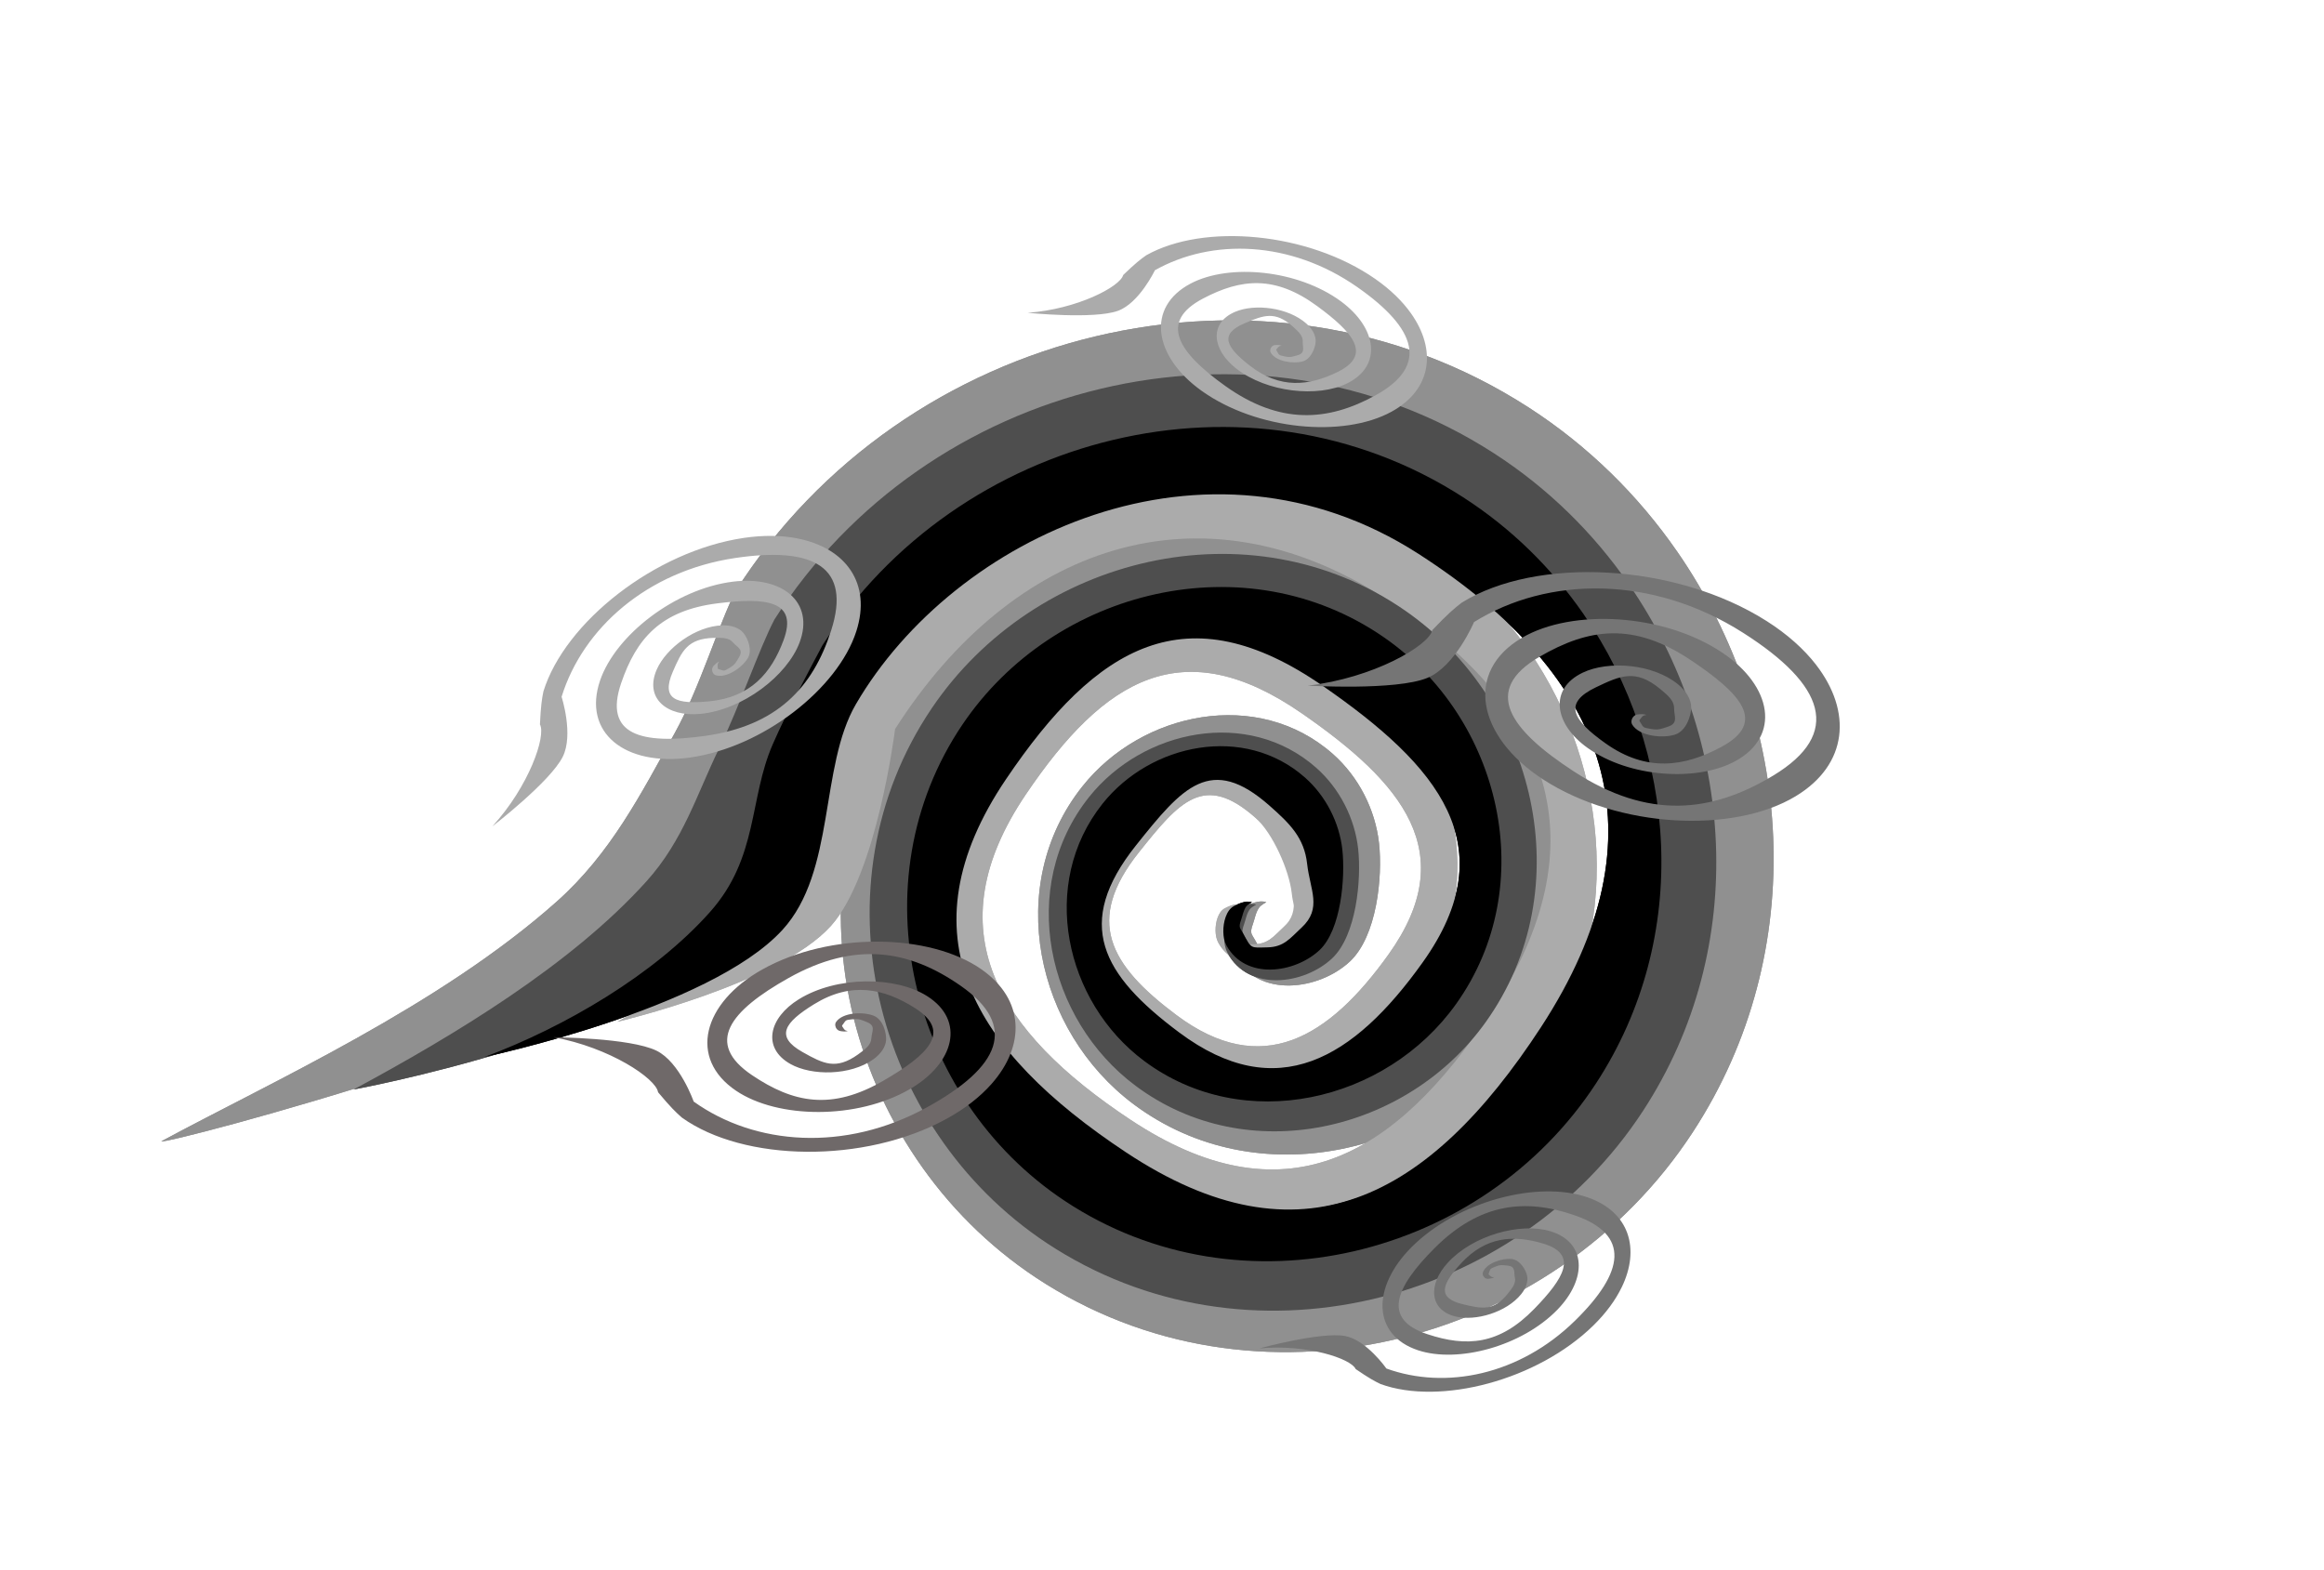 <?xml version="1.0" encoding="UTF-8" standalone="no"?>
<!-- Created with Inkscape (http://www.inkscape.org/) -->

<svg
   xmlns:dc="http://purl.org/dc/elements/1.1/"
   xmlns:cc="http://creativecommons.org/ns#"
   xmlns:rdf="http://www.w3.org/1999/02/22-rdf-syntax-ns#"
   xmlns:svg="http://www.w3.org/2000/svg"
   xmlns="http://www.w3.org/2000/svg"
   xmlns:sodipodi="http://sodipodi.sourceforge.net/DTD/sodipodi-0.dtd"
   xmlns:inkscape="http://www.inkscape.org/namespaces/inkscape"
   width="564"
   height="381"
   viewBox="0 0 149.225 100.806"
   version="1.1"
   id="svg8"
   inkscape:version="0.92.1 r15371"
   sodipodi:docname="steam_projectile.svg"
   inkscape:export-filename="C:\Users\palme_000\Documents\Grado en Ingenieria Informatica UB\Cuarto Curso\Test\ES2017F2\Wiki Resources\Projectiles\steam_projectile.png"
   inkscape:export-xdpi="96"
   inkscape:export-ydpi="96">
  <defs
     id="defs2" />
  <sodipodi:namedview
     id="base"
     pagecolor="#ffffff"
     bordercolor="#666666"
     borderopacity="1.0"
     inkscape:pageopacity="0.0"
     inkscape:pageshadow="2"
     inkscape:zoom="0.98994949"
     inkscape:cx="233.07944"
     inkscape:cy="127.84065"
     inkscape:document-units="mm"
     inkscape:current-layer="layer1"
     showgrid="false"
     units="px"
     inkscape:snap-global="false"
     inkscape:window-width="1366"
     inkscape:window-height="745"
     inkscape:window-x="-8"
     inkscape:window-y="-8"
     inkscape:window-maximized="1" />
  <g
     inkscape:label="Layer 1"
     inkscape:groupmode="layer"
     id="layer1"
     transform="translate(0,-196.194)">
    <path
       style="color:#000000;font-style:normal;font-variant:normal;font-weight:normal;font-stretch:normal;font-size:medium;line-height:normal;font-family:sans-serif;font-variant-ligatures:normal;font-variant-position:normal;font-variant-caps:normal;font-variant-numeric:normal;font-variant-alternates:normal;font-feature-settings:normal;text-indent:0;text-align:start;text-decoration:none;text-decoration-line:none;text-decoration-style:solid;text-decoration-color:#000000;letter-spacing:normal;word-spacing:normal;text-transform:none;writing-mode:lr-tb;direction:ltr;text-orientation:mixed;dominant-baseline:auto;baseline-shift:baseline;text-anchor:start;white-space:normal;shape-padding:0;clip-rule:nonzero;display:inline;overflow:visible;visibility:visible;opacity:1;isolation:auto;mix-blend-mode:normal;color-interpolation:sRGB;color-interpolation-filters:linearRGB;solid-color:#000000;solid-opacity:1;vector-effect:none;fill:#ababab;fill-opacity:1;fill-rule:evenodd;stroke:none;stroke-width:0.231;stroke-linecap:butt;stroke-linejoin:miter;stroke-miterlimit:4;stroke-dasharray:none;stroke-dashoffset:0;stroke-opacity:1;color-rendering:auto;image-rendering:auto;shape-rendering:auto;text-rendering:auto;enable-background:accumulate"
       d="m 98.167,237.969 c 5.284,7.638 6.062,18.059 0.712,26.257 -6.36,9.747 -19.856,13.121 -29.717,6.586 -8.682,-5.753 -11.67,-17.859 -5.733,-26.65 5.145,-7.617 15.864,-10.222 23.583,-4.881 6.554,4.535 8.776,13.871 4.028,20.517 -3.923,5.492 -11.882,7.332 -17.452,3.175 -4.431,-3.308 -5.894,-9.899 -2.32,-14.388 2.687,-3.374 7.927,-4.463 11.324,-1.461 1.162,1.027 1.922,2.516 2.089,4.039 0.167,1.523 -0.028,4.691 -1.256,5.831 -0.694,0.644 -1.72,1.062 -2.714,1.079 -0.994,0.018 -1.966,-0.379 -2.492,-1.366 -0.213,-0.4 -0.222,-1.066 -0.034,-1.586 0.094,-0.26 0.242,-0.487 0.467,-0.604 0.225,-0.117 0.66,-0.33 1,-0.214 0,0 -0.234,0.126 -0.313,0.229 -0.163,0.213 -0.209,0.525 -0.291,0.751 -0.164,0.452 -0.054,0.452 0.105,0.752 0.483,0.907 0.426,0.811 1.357,0.794 0.931,-0.017 1.268,-0.502 1.915,-1.102 1.171,-1.087 0.679,-0.711 0.519,-2.174 -0.161,-1.463 -1.217,-3.865 -2.333,-4.851 -3.288,-2.906 -4.868,-1.06 -7.478,2.219 -3.486,4.379 -1.915,7.228 2.418,10.463 5.459,4.075 9.763,1.48 13.614,-3.911 4.668,-6.535 0.876,-11.009 -5.576,-15.474 -7.608,-5.264 -12.649,-2.299 -17.724,5.215 -5.862,8.68 -1.864,15.193 6.714,20.877 9.75,6.461 16.919,2.641 23.211,-7.001 7.061,-10.82 3.867,-19.575 -6.84,-26.474 -11.889,-7.661 -23.972,-3.377 -31.477,8.394 0,0 -1.156,9.341 -4.116,12.637 -3.347,3.727 -13.709,6.159 -13.709,6.159 7.427,-4.004 13.149,-12.465 13.168,-15.611 1.418,-3.738 2.038,-5.061 2.775,-6.462 7.573,-11.877 23.847,-16.024 35.847,-8.291 2.703,1.742 4.966,3.979 6.728,6.525 z"
       id="path4485-5"
       inkscape:connector-curvature="0"
       sodipodi:nodetypes="csssssssscssccccaccsscssssssssscacccccc" />
    <path
       style="color:#000000;font-style:normal;font-variant:normal;font-weight:normal;font-stretch:normal;font-size:medium;line-height:normal;font-family:sans-serif;font-variant-ligatures:normal;font-variant-position:normal;font-variant-caps:normal;font-variant-numeric:normal;font-variant-alternates:normal;font-feature-settings:normal;text-indent:0;text-align:start;text-decoration:none;text-decoration-line:none;text-decoration-style:solid;text-decoration-color:#000000;letter-spacing:normal;word-spacing:normal;text-transform:none;writing-mode:lr-tb;direction:ltr;text-orientation:mixed;dominant-baseline:auto;baseline-shift:baseline;text-anchor:start;white-space:normal;shape-padding:0;clip-rule:nonzero;display:inline;overflow:visible;visibility:visible;opacity:1;isolation:auto;mix-blend-mode:normal;color-interpolation:sRGB;color-interpolation-filters:linearRGB;solid-color:#000000;solid-opacity:1;vector-effect:none;fill:#909090;fill-opacity:1;fill-rule:evenodd;stroke:none;stroke-width:0.327;stroke-linecap:butt;stroke-linejoin:miter;stroke-miterlimit:4;stroke-dasharray:none;stroke-dashoffset:0;stroke-opacity:1;color-rendering:auto;image-rendering:auto;shape-rendering:auto;text-rendering:auto;enable-background:accumulate"
       d="m 107.691,231.61 c 7.502,10.842 8.606,25.636 1.011,37.274 -9.029,13.836 -28.187,18.626 -42.186,9.35 -12.324,-8.167 -16.567,-25.352 -8.138,-37.831 7.303,-10.813 22.521,-14.511 33.479,-6.928 9.304,6.438 12.458,19.692 5.718,29.126 -5.569,7.796 -16.868,10.409 -24.775,4.507 -6.29,-4.696 -8.367,-14.053 -3.293,-20.425 3.814,-4.79 11.253,-6.336 16.076,-2.074 1.649,1.457 2.728,3.572 2.965,5.733 0.237,2.162 -0.138,5.985 -1.882,7.603 -0.985,0.914 -2.442,1.507 -3.852,1.532 -1.411,0.025 -2.791,-0.538 -3.538,-1.939 -0.302,-0.567 -0.316,-1.514 -0.048,-2.251 0.134,-0.369 0.344,-0.691 0.663,-0.857 0.319,-0.166 0.936,-0.469 1.419,-0.304 0,0 -0.333,0.179 -0.444,0.325 -0.232,0.303 -0.297,0.746 -0.413,1.067 -0.233,0.642 -0.076,0.642 0.15,1.067 0.685,1.287 0.605,1.151 1.927,1.127 1.322,-0.024 1.8,-0.713 2.718,-1.565 1.662,-1.542 0.728,-2.615 0.5,-4.692 -0.228,-2.077 -1.392,-3.206 -2.977,-4.607 -4.668,-4.125 -6.91,-1.505 -10.616,3.15 -4.949,6.216 -2.718,10.261 3.433,14.853 7.75,5.785 13.859,2.102 19.326,-5.552 6.627,-9.277 1.244,-15.629 -7.916,-21.967 -10.8,-7.473 -17.956,-3.264 -25.161,7.404 -8.322,12.321 -2.646,21.568 9.531,29.637 13.841,9.172 24.017,3.749 32.95,-9.938 10.023,-15.36 5.489,-27.789 -9.71,-37.583 -16.878,-10.876 -34.03,-4.794 -44.684,11.916 0,0 -2.435,12.654 -5.843,17.94 -3.194,4.954 -33.617,13.061 -33.718,12.772 7.198,-3.88 17.825,-8.671 25.368,-15.376 3.506,-3.117 5.437,-6.968 7.581,-10.813 1.62,-2.907 2.893,-7.185 3.939,-9.173 10.751,-16.861 33.853,-22.747 50.888,-11.77 3.837,2.473 7.05,5.649 9.551,9.263 z"
       id="path4485-7-9"
       inkscape:connector-curvature="0"
       sodipodi:nodetypes="csssssssscssccccaccsscssssssssscscsacccc" />
    <path
       style="color:#000000;font-style:normal;font-variant:normal;font-weight:normal;font-stretch:normal;font-size:medium;line-height:normal;font-family:sans-serif;font-variant-ligatures:normal;font-variant-position:normal;font-variant-caps:normal;font-variant-numeric:normal;font-variant-alternates:normal;font-feature-settings:normal;text-indent:0;text-align:start;text-decoration:none;text-decoration-line:none;text-decoration-style:solid;text-decoration-color:#000000;letter-spacing:normal;word-spacing:normal;text-transform:none;writing-mode:lr-tb;direction:ltr;text-orientation:mixed;dominant-baseline:auto;baseline-shift:baseline;text-anchor:start;white-space:normal;shape-padding:0;clip-rule:nonzero;display:inline;overflow:visible;visibility:visible;opacity:1;isolation:auto;mix-blend-mode:normal;color-interpolation:sRGB;color-interpolation-filters:linearRGB;solid-color:#000000;solid-opacity:1;vector-effect:none;fill:#4e4e4e;fill-opacity:1;fill-rule:evenodd;stroke:none;stroke-width:0.297;stroke-linecap:butt;stroke-linejoin:miter;stroke-miterlimit:4;stroke-dasharray:none;stroke-dashoffset:0;stroke-opacity:1;color-rendering:auto;image-rendering:auto;shape-rendering:auto;text-rendering:auto;enable-background:accumulate"
       d="m 104.582,233.699 c 6.809,9.84 7.81,23.267 0.917,33.83 -8.195,12.557 -25.582,16.905 -38.288,8.486 -11.185,-7.412 -15.036,-23.009 -7.386,-34.335 6.628,-9.814 20.44,-13.17 30.385,-6.288 8.444,5.843 11.307,17.872 5.19,26.434 -5.055,7.075 -15.309,9.447 -22.485,4.09 -5.709,-4.262 -7.593,-12.754 -2.989,-18.537 3.461,-4.347 10.213,-5.75 14.59,-1.882 1.497,1.323 2.476,3.241 2.691,5.203 0.215,1.962 -0.104,5.581 -1.686,7.049 -0.894,0.83 -2.216,1.368 -3.496,1.39 -1.28,0.023 -2.533,-0.488 -3.211,-1.76 -0.274,-0.515 -0.286,-1.374 -0.044,-2.043 0.121,-0.335 0.312,-0.627 0.602,-0.778 0.29,-0.151 0.85,-0.425 1.288,-0.276 0,0 -0.302,0.163 -0.403,0.295 -0.211,0.275 -0.269,0.677 -0.375,0.968 -0.211,0.582 -0.069,0.583 0.136,0.969 0.622,1.168 0.549,1.044 1.749,1.023 1.2,-0.021 1.633,-0.647 2.467,-1.42 1.509,-1.4 0.875,-0.915 0.668,-2.801 -0.207,-1.885 -1.5,-4.517 -2.938,-5.787 -4.237,-3.744 -6.271,-1.366 -9.635,2.859 -4.492,5.641 -2.467,9.313 3.116,13.48 7.034,5.25 12.578,1.907 17.54,-5.039 6.015,-8.42 1.129,-14.185 -7.184,-19.937 -9.802,-6.783 -16.297,-2.962 -22.836,6.719 -7.553,11.183 -2.402,19.575 8.65,26.898 12.562,8.324 21.798,3.403 29.905,-9.02 9.097,-13.94 4.982,-25.221 -8.812,-34.11 -15.318,-9.871 -30.885,-4.351 -40.555,10.815 0,0 -1.403,12.114 -5.303,16.282 -5.924,6.331 -24.144,9.679 -24.144,9.679 6.426,-3.464 13.959,-7.99 18.804,-13.367 2.37,-2.631 3.231,-5.59 4.643,-8.489 1.322,-2.716 2.625,-6.521 3.575,-8.326 9.757,-15.303 30.724,-20.645 46.186,-10.682 3.482,2.244 6.399,5.127 8.668,8.407 z"
       id="path4485-7"
       inkscape:connector-curvature="0"
       sodipodi:nodetypes="csssssssscssccccaccsscssssssssscacsacccc" />
    <path
       style="color:#000000;font-style:normal;font-variant:normal;font-weight:normal;font-stretch:normal;font-size:medium;line-height:normal;font-family:sans-serif;font-variant-ligatures:normal;font-variant-position:normal;font-variant-caps:normal;font-variant-numeric:normal;font-variant-alternates:normal;font-feature-settings:normal;text-indent:0;text-align:start;text-decoration:none;text-decoration-line:none;text-decoration-style:solid;text-decoration-color:#000000;letter-spacing:normal;word-spacing:normal;text-transform:none;writing-mode:lr-tb;direction:ltr;text-orientation:mixed;dominant-baseline:auto;baseline-shift:baseline;text-anchor:start;white-space:normal;shape-padding:0;clip-rule:nonzero;display:inline;overflow:visible;visibility:visible;opacity:1;isolation:auto;mix-blend-mode:normal;color-interpolation:sRGB;color-interpolation-filters:linearRGB;solid-color:#000000;solid-opacity:1;vector-effect:none;fill:#000000;fill-opacity:1;fill-rule:evenodd;stroke:none;stroke-width:0.265;stroke-linecap:butt;stroke-linejoin:miter;stroke-miterlimit:4;stroke-dasharray:none;stroke-dashoffset:0;stroke-opacity:1;color-rendering:auto;image-rendering:auto;shape-rendering:auto;text-rendering:auto;enable-background:accumulate"
       d="m 101.671,235.614 c 6.066,8.767 6.958,20.729 0.817,30.139 -7.301,11.188 -22.792,15.061 -34.111,7.56 -9.965,-6.604 -13.395,-20.499 -6.58,-30.59 5.905,-8.744 18.21,-11.733 27.07,-5.602 7.523,5.205 10.073,15.922 4.624,23.551 -4.503,6.303 -13.639,8.416 -20.032,3.644 -5.086,-3.797 -6.765,-11.363 -2.663,-16.515 3.084,-3.873 9.099,-5.123 12.999,-1.677 1.334,1.178 2.206,2.888 2.398,4.636 0.192,1.748 -0.067,5.147 -1.476,6.455 -0.797,0.739 -1.974,1.218 -3.115,1.239 -1.141,0.02 -2.257,-0.435 -2.86,-1.568 -0.244,-0.459 -0.255,-1.224 -0.039,-1.82 0.108,-0.298 0.278,-0.559 0.536,-0.693 0.258,-0.134 0.757,-0.379 1.148,-0.245 0,0 -0.269,0.145 -0.359,0.263 -0.188,0.245 -0.24,0.603 -0.334,0.863 -0.188,0.519 -0.062,0.519 0.121,0.863 0.554,1.041 0.489,0.931 1.558,0.911 1.069,-0.019 1.455,-0.576 2.198,-1.265 1.344,-1.247 0.544,-2.422 0.359,-4.102 -0.184,-1.68 -1.126,-2.593 -2.407,-3.725 -3.775,-3.335 -5.587,-1.217 -8.584,2.547 -4.002,5.026 -2.198,8.297 2.776,12.01 6.266,4.678 11.206,1.699 15.627,-4.489 5.359,-7.501 1.006,-12.637 -6.401,-17.762 -8.733,-6.043 -14.519,-2.639 -20.344,5.986 -6.729,9.963 -2.14,17.439 7.706,23.964 11.192,7.416 19.42,3.032 26.642,-8.036 8.105,-12.42 4.439,-22.469 -7.851,-30.389 -13.647,-8.794 -29.843,-1.127 -36.131,9.635 -2.356,4.032 -1.291,10.755 -4.724,14.506 -4.681,5.113 -19.129,8.159 -19.129,8.159 5.148,-1.918 10.917,-5.296 14.486,-9.317 3.109,-3.502 2.49,-7.251 4.021,-10.76 0.947,-2.17 2.339,-4.741 3.185,-6.348 8.693,-13.633 27.373,-18.393 41.147,-9.517 3.103,1.999 5.701,4.568 7.722,7.49 z"
       id="path4485"
       inkscape:connector-curvature="0"
       sodipodi:nodetypes="csssssssscssccccaccsscssssssssssacsacccc" />
    <path
       style="color:#000000;font-style:normal;font-variant:normal;font-weight:normal;font-stretch:normal;font-size:medium;line-height:normal;font-family:sans-serif;font-variant-ligatures:normal;font-variant-position:normal;font-variant-caps:normal;font-variant-numeric:normal;font-variant-alternates:normal;font-feature-settings:normal;text-indent:0;text-align:start;text-decoration:none;text-decoration-line:none;text-decoration-style:solid;text-decoration-color:#000000;letter-spacing:normal;word-spacing:normal;text-transform:none;writing-mode:lr-tb;direction:ltr;text-orientation:mixed;dominant-baseline:auto;baseline-shift:baseline;text-anchor:start;white-space:normal;shape-padding:0;clip-rule:nonzero;display:inline;overflow:visible;visibility:visible;opacity:1;isolation:auto;mix-blend-mode:normal;color-interpolation:sRGB;color-interpolation-filters:linearRGB;solid-color:#000000;solid-opacity:1;vector-effect:none;fill:#909090;fill-opacity:1;fill-rule:evenodd;stroke:none;stroke-width:0.327;stroke-linecap:butt;stroke-linejoin:miter;stroke-miterlimit:4;stroke-dasharray:none;stroke-dashoffset:0;stroke-opacity:1;color-rendering:auto;image-rendering:auto;shape-rendering:auto;text-rendering:auto;enable-background:accumulate"
       d="m 107.691,231.61 c 7.502,10.842 8.606,25.636 1.011,37.274 -9.029,13.836 -28.187,18.626 -42.186,9.35 -12.324,-8.167 -16.567,-25.352 -8.138,-37.831 7.303,-10.813 22.521,-14.511 33.479,-6.928 9.304,6.438 12.458,19.692 5.718,29.126 -5.569,7.796 -16.868,10.409 -24.775,4.507 -6.29,-4.696 -8.367,-14.053 -3.293,-20.425 3.814,-4.79 11.253,-6.336 16.076,-2.074 1.649,1.457 2.728,3.572 2.965,5.733 0.237,2.162 -0.138,5.985 -1.882,7.603 -0.985,0.914 -2.442,1.507 -3.852,1.532 -1.411,0.025 -2.791,-0.538 -3.538,-1.939 -0.302,-0.567 -0.316,-1.514 -0.048,-2.251 0.134,-0.369 0.344,-0.691 0.663,-0.857 0.319,-0.166 0.936,-0.469 1.419,-0.304 0,0 -0.333,0.179 -0.444,0.325 -0.232,0.303 -0.297,0.746 -0.413,1.067 -0.233,0.642 -0.076,0.642 0.15,1.067 0.685,1.287 0.605,1.151 1.927,1.127 1.322,-0.024 1.8,-0.713 2.718,-1.565 1.662,-1.542 0.728,-2.615 0.5,-4.692 -0.228,-2.077 -1.392,-3.206 -2.977,-4.607 -4.668,-4.125 -6.91,-1.505 -10.616,3.15 -4.949,6.216 -2.718,10.261 3.433,14.853 7.75,5.785 13.859,2.102 19.326,-5.552 6.627,-9.277 1.244,-15.629 -7.916,-21.967 -10.8,-7.473 -17.956,-3.264 -25.161,7.404 -8.322,12.321 -2.646,21.568 9.531,29.637 13.841,9.172 24.017,3.749 32.95,-9.938 10.023,-15.36 5.489,-27.789 -9.71,-37.583 -16.878,-10.876 -34.03,-4.794 -44.684,11.916 0,0 -2.435,12.654 -5.843,17.94 -3.194,4.954 -33.617,13.061 -33.718,12.772 7.198,-3.88 17.825,-8.671 25.368,-15.376 3.506,-3.117 5.437,-6.968 7.581,-10.813 1.62,-2.907 2.893,-7.185 3.939,-9.173 10.751,-16.861 33.853,-22.747 50.888,-11.77 3.837,2.473 7.05,5.649 9.551,9.263 z"
       id="path4485-7-9-5"
       inkscape:connector-curvature="0"
       sodipodi:nodetypes="csssssssscssccccaccsscssssssssscscsacccc" />
    <path
       style="color:#000000;font-style:normal;font-variant:normal;font-weight:normal;font-stretch:normal;font-size:medium;line-height:normal;font-family:sans-serif;font-variant-ligatures:normal;font-variant-position:normal;font-variant-caps:normal;font-variant-numeric:normal;font-variant-alternates:normal;font-feature-settings:normal;text-indent:0;text-align:start;text-decoration:none;text-decoration-line:none;text-decoration-style:solid;text-decoration-color:#000000;letter-spacing:normal;word-spacing:normal;text-transform:none;writing-mode:lr-tb;direction:ltr;text-orientation:mixed;dominant-baseline:auto;baseline-shift:baseline;text-anchor:start;white-space:normal;shape-padding:0;clip-rule:nonzero;display:inline;overflow:visible;visibility:visible;opacity:1;isolation:auto;mix-blend-mode:normal;color-interpolation:sRGB;color-interpolation-filters:linearRGB;solid-color:#000000;solid-opacity:1;vector-effect:none;fill:#ababab;fill-opacity:1;fill-rule:evenodd;stroke:none;stroke-width:0.231;stroke-linecap:butt;stroke-linejoin:miter;stroke-miterlimit:4;stroke-dasharray:none;stroke-dashoffset:0;stroke-opacity:1;color-rendering:auto;image-rendering:auto;shape-rendering:auto;text-rendering:auto;enable-background:accumulate"
       d="m 98.167,237.969 c 5.284,7.638 6.062,18.059 0.712,26.257 -6.36,9.747 -19.856,13.121 -29.717,6.586 -8.682,-5.753 -11.67,-17.859 -5.733,-26.65 5.145,-7.617 15.864,-10.222 23.583,-4.881 6.554,4.535 8.776,13.871 4.028,20.517 -3.923,5.492 -11.882,7.332 -17.452,3.175 -4.431,-3.308 -5.894,-9.899 -2.32,-14.388 2.687,-3.374 7.927,-4.463 11.324,-1.461 1.162,1.027 1.922,2.516 2.089,4.039 0.167,1.523 -0.028,4.691 -1.256,5.831 -0.694,0.644 -1.72,1.062 -2.714,1.079 -0.994,0.018 -1.966,-0.379 -2.492,-1.366 -0.213,-0.4 -0.222,-1.066 -0.034,-1.586 0.094,-0.26 0.242,-0.487 0.467,-0.604 0.225,-0.117 0.66,-0.33 1,-0.214 0,0 -0.234,0.126 -0.313,0.229 -0.163,0.213 -0.209,0.525 -0.291,0.751 -0.164,0.452 -0.054,0.452 0.105,0.752 0.483,0.907 0.426,0.811 1.357,0.794 0.931,-0.017 1.268,-0.502 1.915,-1.102 1.171,-1.087 0.443,-2.317 0.283,-3.78 -0.161,-1.463 -0.981,-2.259 -2.097,-3.245 -3.288,-2.906 -4.868,-1.06 -7.478,2.219 -3.486,4.379 -1.915,7.228 2.418,10.463 5.459,4.075 9.763,1.48 13.614,-3.911 4.668,-6.535 0.876,-11.009 -5.576,-15.474 -7.608,-5.264 -12.649,-2.299 -17.724,5.215 -5.862,8.68 -1.864,15.193 6.714,20.877 9.75,6.461 16.919,2.641 23.211,-7.001 7.061,-10.82 3.867,-19.575 -6.84,-26.474 -11.889,-7.661 -23.972,-3.377 -31.477,8.394 0,0 -1.156,9.341 -4.116,12.637 -3.347,3.727 -13.709,6.159 -13.709,6.159 7.427,-4.004 13.149,-12.465 13.168,-15.611 1.418,-3.738 2.038,-5.061 2.775,-6.462 7.573,-11.877 23.847,-16.024 35.847,-8.291 2.703,1.742 4.966,3.979 6.728,6.525 z"
       id="path4485-5-2"
       inkscape:connector-curvature="0"
       sodipodi:nodetypes="csssssssscssccccaccsscssssssssscacccccc" />
    <path
       style="color:#000000;font-style:normal;font-variant:normal;font-weight:normal;font-stretch:normal;font-size:medium;line-height:normal;font-family:sans-serif;font-variant-ligatures:normal;font-variant-position:normal;font-variant-caps:normal;font-variant-numeric:normal;font-variant-alternates:normal;font-feature-settings:normal;text-indent:0;text-align:start;text-decoration:none;text-decoration-line:none;text-decoration-style:solid;text-decoration-color:#000000;letter-spacing:normal;word-spacing:normal;text-transform:none;writing-mode:lr-tb;direction:ltr;text-orientation:mixed;dominant-baseline:auto;baseline-shift:baseline;text-anchor:start;white-space:normal;shape-padding:0;clip-rule:nonzero;display:inline;overflow:visible;visibility:visible;opacity:1;isolation:auto;mix-blend-mode:normal;color-interpolation:sRGB;color-interpolation-filters:linearRGB;solid-color:#000000;solid-opacity:1;vector-effect:none;fill:#4e4e4e;fill-opacity:1;fill-rule:evenodd;stroke:none;stroke-width:0.297;stroke-linecap:butt;stroke-linejoin:miter;stroke-miterlimit:4;stroke-dasharray:none;stroke-dashoffset:0;stroke-opacity:1;color-rendering:auto;image-rendering:auto;shape-rendering:auto;text-rendering:auto;enable-background:accumulate"
       d="m 104.582,233.699 c 6.809,9.84 7.81,23.267 0.917,33.83 -8.195,12.557 -25.582,16.905 -38.288,8.486 -11.185,-7.412 -15.036,-23.009 -7.386,-34.335 6.628,-9.814 20.44,-13.17 30.385,-6.288 8.444,5.843 11.307,17.872 5.19,26.434 -5.055,7.075 -15.309,9.447 -22.485,4.09 -5.709,-4.262 -7.593,-12.754 -2.989,-18.537 3.461,-4.347 10.213,-5.75 14.59,-1.882 1.497,1.323 2.476,3.241 2.691,5.203 0.215,1.962 -0.104,5.581 -1.686,7.049 -0.894,0.83 -2.216,1.368 -3.496,1.39 -1.28,0.023 -2.533,-0.488 -3.211,-1.76 -0.274,-0.515 -0.286,-1.374 -0.044,-2.043 0.121,-0.335 0.312,-0.627 0.602,-0.778 0.29,-0.151 0.85,-0.425 1.288,-0.276 0,0 -0.302,0.163 -0.403,0.295 -0.211,0.275 -0.269,0.677 -0.375,0.968 -0.211,0.582 -0.069,0.583 0.136,0.969 0.622,1.168 0.549,1.044 1.749,1.023 1.2,-0.021 1.633,-0.647 2.467,-1.42 1.509,-1.4 0.875,-0.915 0.668,-2.801 -0.207,-1.885 -1.5,-4.517 -2.938,-5.787 -4.237,-3.744 -6.271,-1.366 -9.635,2.859 -4.492,5.641 -2.467,9.313 3.116,13.48 7.034,5.25 12.578,1.907 17.54,-5.039 6.015,-8.42 1.129,-14.185 -7.184,-19.937 -9.802,-6.783 -16.297,-2.962 -22.836,6.719 -7.553,11.183 -2.402,19.575 8.65,26.898 12.562,8.324 21.798,3.403 29.905,-9.02 9.097,-13.94 4.982,-25.221 -8.812,-34.11 -15.318,-9.871 -30.885,-4.351 -40.555,10.815 0,0 -1.403,12.114 -5.303,16.282 -5.924,6.331 -24.144,9.679 -24.144,9.679 6.426,-3.464 13.959,-7.99 18.804,-13.367 2.37,-2.631 3.231,-5.59 4.643,-8.489 1.322,-2.716 2.625,-6.521 3.575,-8.326 9.757,-15.303 30.724,-20.645 46.186,-10.682 3.482,2.244 6.399,5.127 8.668,8.407 z"
       id="path4485-7-96"
       inkscape:connector-curvature="0"
       sodipodi:nodetypes="csssssssscssccccaccsscssssssssscacsacccc" />
    <path
       style="color:#000000;font-style:normal;font-variant:normal;font-weight:normal;font-stretch:normal;font-size:medium;line-height:normal;font-family:sans-serif;font-variant-ligatures:normal;font-variant-position:normal;font-variant-caps:normal;font-variant-numeric:normal;font-variant-alternates:normal;font-feature-settings:normal;text-indent:0;text-align:start;text-decoration:none;text-decoration-line:none;text-decoration-style:solid;text-decoration-color:#000000;letter-spacing:normal;word-spacing:normal;text-transform:none;writing-mode:lr-tb;direction:ltr;text-orientation:mixed;dominant-baseline:auto;baseline-shift:baseline;text-anchor:start;white-space:normal;shape-padding:0;clip-rule:nonzero;display:inline;overflow:visible;visibility:visible;opacity:1;isolation:auto;mix-blend-mode:normal;color-interpolation:sRGB;color-interpolation-filters:linearRGB;solid-color:#000000;solid-opacity:1;vector-effect:none;fill:#000000;fill-opacity:1;fill-rule:evenodd;stroke:none;stroke-width:0.265;stroke-linecap:butt;stroke-linejoin:miter;stroke-miterlimit:4;stroke-dasharray:none;stroke-dashoffset:0;stroke-opacity:1;color-rendering:auto;image-rendering:auto;shape-rendering:auto;text-rendering:auto;enable-background:accumulate"
       d="m 101.671,235.614 c 6.066,8.767 6.958,20.729 0.817,30.139 -7.301,11.188 -22.792,15.061 -34.111,7.56 -9.965,-6.604 -13.395,-20.499 -6.58,-30.59 5.905,-8.744 18.21,-11.733 27.07,-5.602 7.523,5.205 10.073,15.922 4.624,23.551 -4.503,6.303 -13.639,8.416 -20.032,3.644 -5.086,-3.797 -6.765,-11.363 -2.663,-16.515 3.084,-3.873 9.099,-5.123 12.999,-1.677 1.334,1.178 2.206,2.888 2.398,4.636 0.192,1.748 -0.067,5.147 -1.476,6.455 -0.797,0.739 -1.974,1.218 -3.115,1.239 -1.141,0.02 -2.257,-0.435 -2.86,-1.568 -0.244,-0.459 -0.255,-1.224 -0.039,-1.82 0.108,-0.298 0.278,-0.559 0.536,-0.693 0.258,-0.134 0.757,-0.379 1.148,-0.245 0,0 -0.269,0.145 -0.359,0.263 -0.188,0.245 -0.24,0.603 -0.334,0.863 -0.188,0.519 -0.062,0.519 0.121,0.863 0.554,1.041 0.489,0.931 1.558,0.911 1.069,-0.019 1.455,-0.576 2.198,-1.265 1.344,-1.247 0.544,-2.422 0.359,-4.102 -0.184,-1.68 -1.126,-2.593 -2.407,-3.725 -3.775,-3.335 -5.587,-1.217 -8.584,2.547 -4.002,5.026 -2.198,8.297 2.776,12.01 6.266,4.678 11.206,1.699 15.627,-4.489 5.359,-7.501 1.006,-12.637 -6.401,-17.762 -8.733,-6.043 -14.519,-2.639 -20.344,5.986 -6.729,9.963 -2.14,17.439 7.706,23.964 11.192,7.416 19.42,3.032 26.642,-8.036 8.105,-12.42 4.439,-22.469 -7.851,-30.389 -13.647,-8.794 -29.843,-1.127 -36.131,9.635 -2.356,4.032 -1.291,10.755 -4.724,14.506 -4.681,5.113 -19.129,8.159 -19.129,8.159 5.148,-1.918 10.917,-5.296 14.486,-9.317 3.109,-3.502 2.49,-7.251 4.021,-10.76 0.947,-2.17 2.339,-4.741 3.185,-6.348 8.693,-13.633 27.373,-18.393 41.147,-9.517 3.103,1.999 5.701,4.568 7.722,7.49 z"
       id="path4485-2"
       inkscape:connector-curvature="0"
       sodipodi:nodetypes="csssssssscssccccaccsscssssssssssacsacccc" />
    <path
       style="color:#000000;font-style:normal;font-variant:normal;font-weight:normal;font-stretch:normal;font-size:medium;line-height:normal;font-family:sans-serif;font-variant-ligatures:normal;font-variant-position:normal;font-variant-caps:normal;font-variant-numeric:normal;font-variant-alternates:normal;font-feature-settings:normal;text-indent:0;text-align:start;text-decoration:none;text-decoration-line:none;text-decoration-style:solid;text-decoration-color:#000000;letter-spacing:normal;word-spacing:normal;text-transform:none;writing-mode:lr-tb;direction:ltr;text-orientation:mixed;dominant-baseline:auto;baseline-shift:baseline;text-anchor:start;white-space:normal;shape-padding:0;clip-rule:nonzero;display:inline;overflow:visible;visibility:visible;opacity:1;isolation:auto;mix-blend-mode:normal;color-interpolation:sRGB;color-interpolation-filters:linearRGB;solid-color:#000000;solid-opacity:1;vector-effect:none;fill:#ababab;fill-opacity:1;fill-rule:evenodd;stroke:none;stroke-width:0.08;stroke-linecap:butt;stroke-linejoin:miter;stroke-miterlimit:4;stroke-dasharray:none;stroke-dashoffset:0;stroke-opacity:1;color-rendering:auto;image-rendering:auto;shape-rendering:auto;text-rendering:auto;enable-background:accumulate"
       d="m 51.229,230.774 c 3.068,0.613 4.75,2.871 3.753,5.965 -1.185,3.678 -5.99,7.447 -10.693,8.102 -4.14,0.577 -6.906,-1.585 -5.759,-4.947 0.994,-2.913 4.821,-5.889 8.532,-6.349 3.151,-0.391 5.252,1.295 4.284,3.894 -0.8,2.147 -3.654,4.335 -6.372,4.596 -2.162,0.208 -3.604,-1.006 -2.807,-2.842 0.599,-1.38 2.494,-2.792 4.214,-2.843 0.588,-0.017 1.081,0.162 1.348,0.48 0.267,0.318 0.61,1.1 0.283,1.637 -0.185,0.304 -0.529,0.627 -0.913,0.851 -0.385,0.224 -0.815,0.346 -1.151,0.232 -0.136,-0.046 -0.228,-0.2 -0.223,-0.362 0.002,-0.081 0.03,-0.167 0.102,-0.244 0.072,-0.077 0.213,-0.223 0.361,-0.271 0,0 -0.074,0.082 -0.091,0.123 -0.035,0.086 -0.012,0.169 -0.014,0.239 -0.004,0.142 0.039,0.117 0.141,0.152 0.308,0.105 0.273,0.095 0.633,-0.115 0.36,-0.21 0.427,-0.397 0.599,-0.68 0.312,-0.512 -0.134,-0.638 -0.39,-0.944 -0.256,-0.306 -0.681,-0.31 -1.246,-0.293 -1.664,0.049 -2.035,0.828 -2.617,2.17 -0.777,1.791 0.212,2.108 2.326,1.905 2.664,-0.256 3.995,-1.812 4.78,-3.92 0.952,-2.555 -1.116,-2.761 -4.219,-2.376 -3.658,0.454 -5.227,2.259 -6.207,5.132 -1.132,3.319 1.286,3.954 5.377,3.384 4.65,-0.648 6.934,-3.122 8.106,-6.761 1.316,-4.083 -1.086,-5.419 -6.167,-4.662 -5.641,0.841 -9.776,4.509 -11.139,8.912 0,0 0.787,2.433 0.071,3.856 -0.809,1.609 -4.52,4.465 -4.52,4.465 2.361,-2.575 3.467,-5.812 3.058,-6.549 0.057,-1.185 0.123,-1.63 0.224,-2.12 1.375,-4.443 7.159,-9.005 12.853,-9.854 1.282,-0.191 2.46,-0.17 3.482,0.035 z"
       id="path4485-5-2-4"
       inkscape:connector-curvature="0"
       sodipodi:nodetypes="csssssssscssccccaccsscssssssssscacccccc" />
    <path
       style="color:#000000;font-style:normal;font-variant:normal;font-weight:normal;font-stretch:normal;font-size:medium;line-height:normal;font-family:sans-serif;font-variant-ligatures:normal;font-variant-position:normal;font-variant-caps:normal;font-variant-numeric:normal;font-variant-alternates:normal;font-feature-settings:normal;text-indent:0;text-align:start;text-decoration:none;text-decoration-line:none;text-decoration-style:solid;text-decoration-color:#000000;letter-spacing:normal;word-spacing:normal;text-transform:none;writing-mode:lr-tb;direction:ltr;text-orientation:mixed;dominant-baseline:auto;baseline-shift:baseline;text-anchor:start;white-space:normal;shape-padding:0;clip-rule:nonzero;display:inline;overflow:visible;visibility:visible;opacity:1;isolation:auto;mix-blend-mode:normal;color-interpolation:sRGB;color-interpolation-filters:linearRGB;solid-color:#000000;solid-opacity:1;vector-effect:none;fill:#ababab;fill-opacity:1;fill-rule:evenodd;stroke:none;stroke-width:0.073;stroke-linecap:butt;stroke-linejoin:miter;stroke-miterlimit:4;stroke-dasharray:none;stroke-dashoffset:0;stroke-opacity:1;color-rendering:auto;image-rendering:auto;shape-rendering:auto;text-rendering:auto;enable-background:accumulate"
       d="m 90.602,216.317 c 1.651,2.332 1.351,4.886 -1.252,6.314 -3.094,1.698 -8.649,1.184 -12.181,-1.332 -3.11,-2.215 -3.589,-5.386 -0.718,-6.897 2.487,-1.31 6.895,-0.884 9.647,1.139 2.337,1.718 2.673,4.155 0.4,5.272 -1.878,0.923 -5.145,0.585 -7.113,-0.947 -1.566,-1.219 -1.761,-2.929 -0.08,-3.648 1.264,-0.54 3.407,-0.288 4.581,0.757 0.401,0.357 0.616,0.786 0.593,1.164 -0.023,0.378 -0.285,1.113 -0.839,1.264 -0.313,0.086 -0.745,0.084 -1.14,-0.008 -0.395,-0.093 -0.758,-0.282 -0.909,-0.568 -0.061,-0.116 -0.026,-0.275 0.079,-0.38 0.053,-0.053 0.125,-0.092 0.221,-0.098 0.096,-0.006 0.281,-0.014 0.409,0.047 0,0 -0.1,0.007 -0.138,0.024 -0.077,0.035 -0.114,0.105 -0.159,0.15 -0.091,0.091 -0.048,0.102 -0.002,0.189 0.139,0.263 0.122,0.234 0.492,0.321 0.371,0.087 0.533,0.004 0.825,-0.075 0.528,-0.144 0.311,-0.508 0.333,-0.871 0.022,-0.364 -0.257,-0.633 -0.643,-0.976 -1.136,-1.012 -1.87,-0.727 -3.098,-0.202 -1.64,0.701 -1.182,1.532 0.349,2.724 1.929,1.502 3.789,1.304 5.633,0.398 2.235,-1.099 0.991,-2.533 -1.309,-4.224 -2.712,-1.994 -4.887,-1.781 -7.34,-0.488 -2.834,1.492 -1.628,3.432 1.445,5.62 3.493,2.488 6.562,2.278 9.623,0.599 3.435,-1.885 2.679,-4.278 -1.168,-6.963 -4.272,-2.982 -9.318,-3.141 -12.986,-1.074 0,0 -1.005,2.109 -2.372,2.604 -1.547,0.56 -5.802,0.128 -5.802,0.128 3.182,-0.228 5.948,-1.682 6.139,-2.428 0.781,-0.751 1.105,-1.005 1.479,-1.266 3.7,-2.086 10.403,-1.485 14.714,1.525 0.971,0.678 1.739,1.431 2.289,2.208 z"
       id="path4485-5-2-4-9"
       inkscape:connector-curvature="0"
       sodipodi:nodetypes="csssssssscssccccaccsscssssssssscacccccc" />
    <path
       style="color:#000000;font-style:normal;font-variant:normal;font-weight:normal;font-stretch:normal;font-size:medium;line-height:normal;font-family:sans-serif;font-variant-ligatures:normal;font-variant-position:normal;font-variant-caps:normal;font-variant-numeric:normal;font-variant-alternates:normal;font-feature-settings:normal;text-indent:0;text-align:start;text-decoration:none;text-decoration-line:none;text-decoration-style:solid;text-decoration-color:#000000;letter-spacing:normal;word-spacing:normal;text-transform:none;writing-mode:lr-tb;direction:ltr;text-orientation:mixed;dominant-baseline:auto;baseline-shift:baseline;text-anchor:start;white-space:normal;shape-padding:0;clip-rule:nonzero;display:inline;overflow:visible;visibility:visible;opacity:1;isolation:auto;mix-blend-mode:normal;color-interpolation:sRGB;color-interpolation-filters:linearRGB;solid-color:#000000;solid-opacity:1;vector-effect:none;fill:#757575;fill-opacity:1;fill-rule:evenodd;stroke:none;stroke-width:0.07;stroke-linecap:butt;stroke-linejoin:miter;stroke-miterlimit:4;stroke-dasharray:none;stroke-dashoffset:0;stroke-opacity:1;color-rendering:auto;image-rendering:auto;shape-rendering:auto;text-rendering:auto;enable-background:accumulate"
       d="m 104.131,278.856 c 1.193,-2.465 0.506,-4.832 -2.18,-5.771 -3.193,-1.116 -8.362,0.247 -11.304,3.183 -2.59,2.585 -2.542,5.657 0.41,6.633 2.558,0.845 6.657,-0.254 8.938,-2.6 1.937,-1.993 1.871,-4.349 -0.454,-5.047 -1.921,-0.576 -4.956,0.26 -6.574,2.019 -1.287,1.399 -1.202,3.047 0.5,3.461 1.28,0.311 3.266,-0.266 4.21,-1.439 0.323,-0.401 0.458,-0.84 0.377,-1.194 -0.081,-0.354 -0.445,-1.007 -0.993,-1.062 -0.31,-0.031 -0.717,0.038 -1.076,0.188 -0.359,0.15 -0.672,0.386 -0.77,0.68 -0.039,0.119 0.019,0.264 0.135,0.347 0.058,0.041 0.132,0.068 0.224,0.058 0.092,-0.009 0.268,-0.031 0.38,-0.109 0,0 -0.096,0.009 -0.134,-10e-4 -0.079,-0.021 -0.124,-0.081 -0.174,-0.117 -0.101,-0.072 -0.061,-0.089 -0.032,-0.178 0.09,-0.27 0.078,-0.241 0.415,-0.381 0.337,-0.141 0.503,-0.088 0.791,-0.059 0.522,0.053 0.374,0.431 0.452,0.771 0.078,0.34 -0.143,0.639 -0.453,1.024 -0.914,1.136 -1.653,0.982 -2.897,0.68 -1.661,-0.404 -1.36,-1.262 -0.101,-2.63 1.586,-1.724 3.375,-1.831 5.261,-1.265 2.286,0.686 1.337,2.238 -0.57,4.199 -2.249,2.313 -4.338,2.455 -6.861,1.621 -2.915,-0.963 -2.08,-2.986 0.478,-5.54 2.909,-2.903 5.842,-3.19 9.001,-2.086 3.545,1.239 3.208,3.621 -0.004,6.766 -3.567,3.493 -8.312,4.441 -12.105,3.065 0,0 -1.283,-1.835 -2.654,-2.087 -1.55,-0.285 -5.504,0.796 -5.504,0.796 3.044,-0.287 5.888,0.651 6.186,1.326 0.857,0.586 1.203,0.775 1.598,0.963 3.827,1.388 10.067,-0.239 13.667,-3.765 0.811,-0.794 1.418,-1.627 1.815,-2.449 z"
       id="path4485-5-2-4-9-0"
       inkscape:connector-curvature="0"
       sodipodi:nodetypes="csssssssscssccccaccsscssssssssscacccccc" />
    <path
       style="color:#000000;font-style:normal;font-variant:normal;font-weight:normal;font-stretch:normal;font-size:medium;line-height:normal;font-family:sans-serif;font-variant-ligatures:normal;font-variant-position:normal;font-variant-caps:normal;font-variant-numeric:normal;font-variant-alternates:normal;font-feature-settings:normal;text-indent:0;text-align:start;text-decoration:none;text-decoration-line:none;text-decoration-style:solid;text-decoration-color:#000000;letter-spacing:normal;word-spacing:normal;text-transform:none;writing-mode:lr-tb;direction:ltr;text-orientation:mixed;dominant-baseline:auto;baseline-shift:baseline;text-anchor:start;white-space:normal;shape-padding:0;clip-rule:nonzero;display:inline;overflow:visible;visibility:visible;opacity:1;isolation:auto;mix-blend-mode:normal;color-interpolation:sRGB;color-interpolation-filters:linearRGB;solid-color:#000000;solid-opacity:1;vector-effect:none;fill:#6f6969;fill-opacity:1;fill-rule:evenodd;stroke:none;stroke-width:0.084;stroke-linecap:butt;stroke-linejoin:miter;stroke-miterlimit:4;stroke-dasharray:none;stroke-dashoffset:0;stroke-opacity:1;color-rendering:auto;image-rendering:auto;shape-rendering:auto;text-rendering:auto;enable-background:accumulate"
       d="m 63.664,265.801 c 2.174,-2.458 2.147,-5.412 -0.649,-7.365 -3.323,-2.321 -9.729,-2.421 -14.074,0.015 -3.825,2.145 -4.764,5.706 -1.673,7.787 2.678,1.803 7.764,1.862 11.156,-0.108 2.88,-1.673 3.566,-4.414 1.109,-5.971 -2.03,-1.287 -5.803,-1.304 -8.239,0.202 -1.939,1.198 -2.373,3.127 -0.542,4.156 1.376,0.773 3.855,0.751 5.324,-0.298 0.502,-0.359 0.801,-0.821 0.821,-1.256 0.021,-0.435 -0.188,-1.306 -0.802,-1.547 -0.347,-0.136 -0.84,-0.188 -1.303,-0.131 -0.463,0.057 -0.901,0.228 -1.109,0.536 -0.084,0.125 -0.064,0.311 0.043,0.444 0.054,0.067 0.131,0.121 0.24,0.139 0.109,0.019 0.319,0.051 0.473,-0.002 0,0 -0.114,-0.021 -0.154,-0.044 -0.084,-0.049 -0.117,-0.133 -0.163,-0.191 -0.093,-0.116 -0.042,-0.123 0.021,-0.216 0.191,-0.283 0.168,-0.253 0.602,-0.306 0.434,-0.053 0.609,0.061 0.932,0.188 0.585,0.23 0.293,0.618 0.273,1.036 -0.02,0.418 -0.372,0.691 -0.855,1.035 -1.422,1.015 -2.226,0.599 -3.563,-0.153 -1.786,-1.004 -1.161,-1.896 0.735,-3.068 2.388,-1.476 4.488,-1.021 6.481,0.242 2.416,1.531 0.819,3.015 -2.017,4.661 -3.344,1.942 -5.8,1.429 -8.442,-0.35 -3.052,-2.055 -1.434,-4.12 2.345,-6.239 4.296,-2.409 7.774,-1.79 11.062,0.506 3.689,2.577 2.53,5.217 -2.194,7.807 -5.246,2.876 -11.029,2.435 -14.961,-0.38 0,0 -0.886,-2.532 -2.387,-3.267 -1.697,-0.831 -6.609,-0.863 -6.609,-0.863 3.606,0.654 6.584,2.656 6.71,3.532 0.799,0.954 1.137,1.284 1.532,1.629 3.967,2.84 11.695,2.982 16.99,0.079 1.193,-0.654 2.162,-1.419 2.887,-2.238 z"
       id="path4485-5-2-4-9-0-6"
       inkscape:connector-curvature="0"
       sodipodi:nodetypes="csssssssscssccccaccsscssssssssscacccccc" />
    <path
       style="color:#000000;font-style:normal;font-variant:normal;font-weight:normal;font-stretch:normal;font-size:medium;line-height:normal;font-family:sans-serif;font-variant-ligatures:normal;font-variant-position:normal;font-variant-caps:normal;font-variant-numeric:normal;font-variant-alternates:normal;font-feature-settings:normal;text-indent:0;text-align:start;text-decoration:none;text-decoration-line:none;text-decoration-style:solid;text-decoration-color:#000000;letter-spacing:normal;word-spacing:normal;text-transform:none;writing-mode:lr-tb;direction:ltr;text-orientation:mixed;dominant-baseline:auto;baseline-shift:baseline;text-anchor:start;white-space:normal;shape-padding:0;clip-rule:nonzero;display:inline;overflow:visible;visibility:visible;opacity:1;isolation:auto;mix-blend-mode:normal;color-interpolation:sRGB;color-interpolation-filters:linearRGB;solid-color:#000000;solid-opacity:1;vector-effect:none;fill:#757575;fill-opacity:1;fill-rule:evenodd;stroke:none;stroke-width:0.097;stroke-linecap:butt;stroke-linejoin:miter;stroke-miterlimit:4;stroke-dasharray:none;stroke-dashoffset:0;stroke-opacity:1;color-rendering:auto;image-rendering:auto;shape-rendering:auto;text-rendering:auto;enable-background:accumulate"
       d="m 116.608,238.879 c 2.321,2.998 2.067,6.401 -1.302,8.441 -4.006,2.425 -11.398,2.058 -16.223,-1.077 -4.248,-2.76 -5.062,-6.936 -1.342,-9.102 3.223,-1.877 9.09,-1.561 12.852,0.965 3.194,2.145 3.778,5.357 0.829,6.966 -2.438,1.33 -6.787,1.066 -9.483,-0.853 -2.144,-1.527 -2.5,-3.783 -0.312,-4.831 1.645,-0.788 4.501,-0.575 6.115,0.745 0.552,0.451 0.861,1.007 0.852,1.51 -0.009,0.503 -0.315,1.491 -1.041,1.723 -0.41,0.131 -0.983,0.154 -1.512,0.053 -0.529,-0.101 -1.021,-0.331 -1.238,-0.701 -0.087,-0.15 -0.05,-0.363 0.084,-0.509 0.067,-0.073 0.16,-0.129 0.287,-0.143 0.127,-0.013 0.372,-0.035 0.545,0.039 0,0 -0.133,0.016 -0.181,0.04 -0.101,0.05 -0.145,0.145 -0.203,0.208 -0.116,0.126 -0.058,0.138 0.008,0.251 0.199,0.34 0.175,0.304 0.671,0.398 0.496,0.094 0.706,-0.024 1.089,-0.147 0.692,-0.221 0.384,-0.691 0.392,-1.174 0.008,-0.483 -0.377,-0.824 -0.907,-1.258 -1.562,-1.277 -2.52,-0.858 -4.118,-0.092 -2.134,1.022 -1.481,2.098 0.616,3.591 2.642,1.881 5.096,1.515 7.489,0.209 2.901,-1.583 1.171,-3.414 -1.974,-5.525 -3.708,-2.49 -6.578,-2.084 -9.758,-0.232 -3.673,2.139 -1.964,4.641 2.233,7.368 4.771,3.1 8.827,2.649 12.79,0.25 4.447,-2.692 3.309,-5.823 -1.942,-9.165 -5.831,-3.711 -12.53,-3.637 -17.274,-0.689 0,0 -1.213,2.852 -2.997,3.586 -2.018,0.83 -7.684,0.497 -7.684,0.497 4.206,-0.482 7.79,-2.566 8.001,-3.566 0.993,-1.039 1.407,-1.395 1.889,-1.762 4.787,-2.975 13.705,-2.557 19.591,1.189 1.326,0.844 2.386,1.798 3.16,2.797 z"
       id="path4485-5-2-4-9-2"
       inkscape:connector-curvature="0"
       sodipodi:nodetypes="csssssssscssccccaccsscssssssssscacccccc" />
  </g>
</svg>
